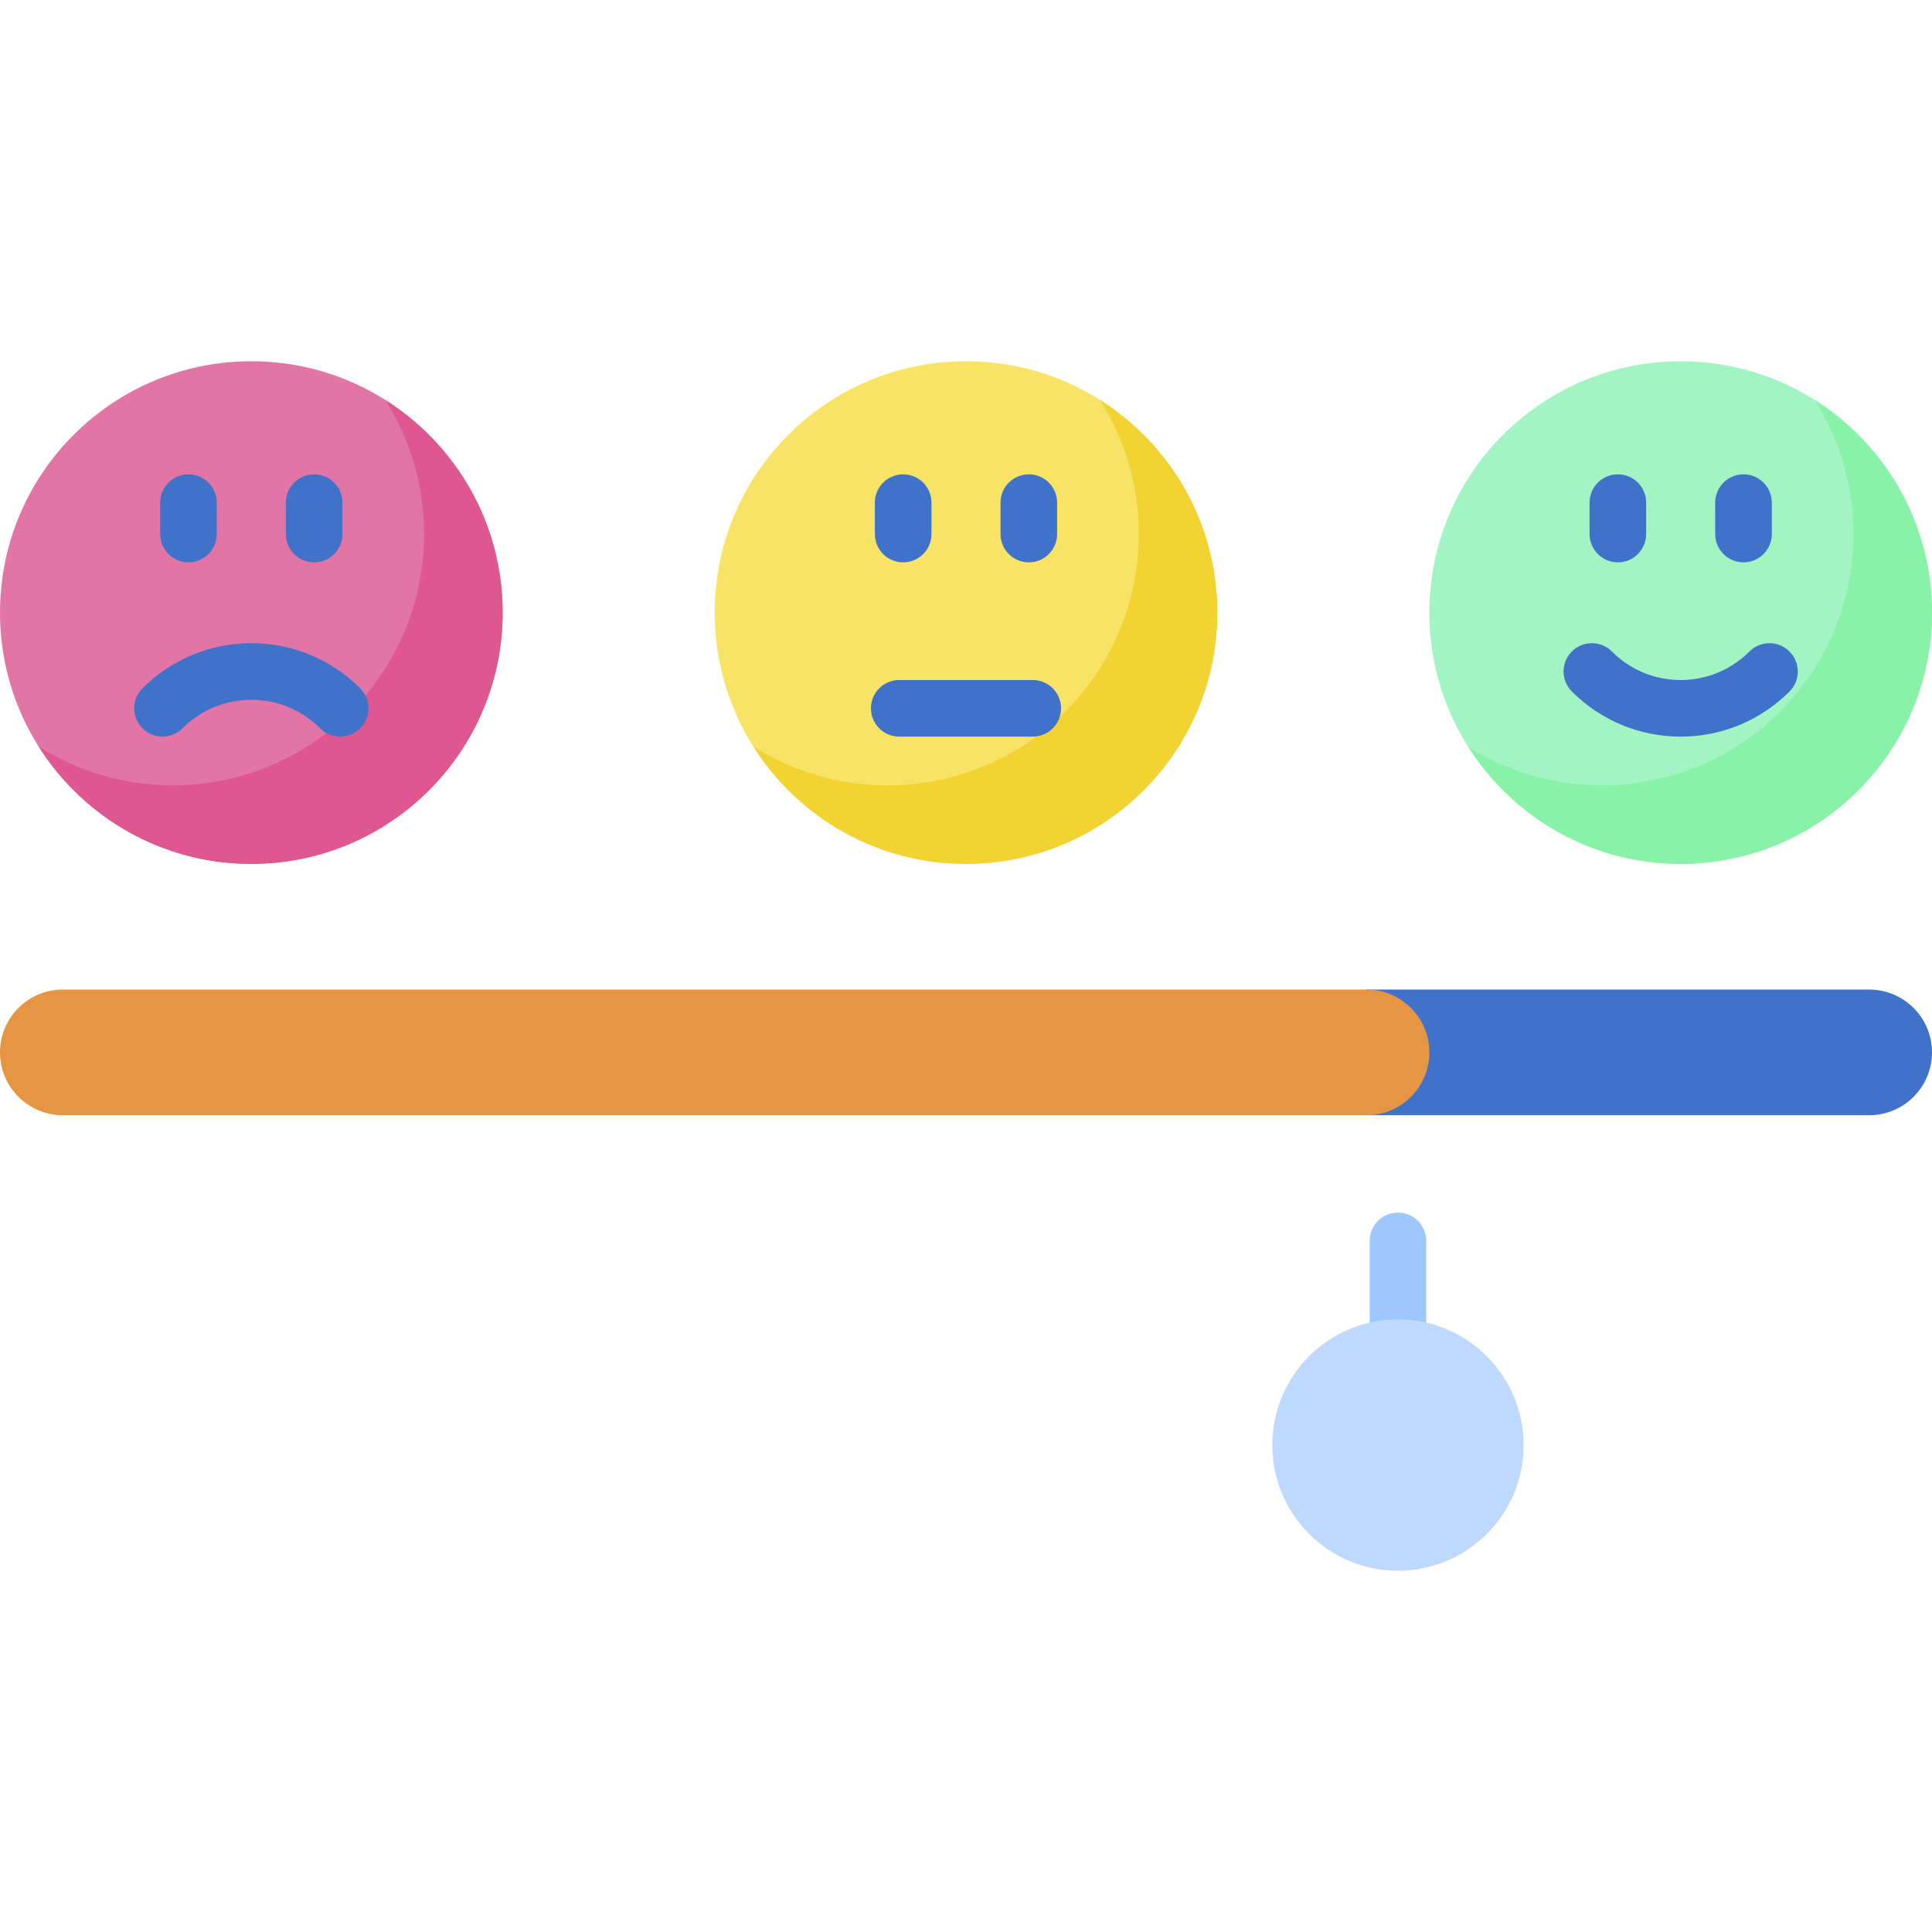 <svg id="Capa_1" enable-background="new 0 0 512 512" height="512" viewBox="0 0 512 512" width="512" xmlns="http://www.w3.org/2000/svg"><g><g><g><circle cx="256" cy="162.341" fill="#f7e365" r="66.602"/></g><g><path d="m291.517 106.011c6.497 10.282 10.272 22.455 10.272 35.517 0 36.783-29.819 66.602-66.602 66.602-13.062 0-25.235-3.775-35.517-10.272 11.799 18.673 32.609 31.085 56.33 31.085 36.783 0 66.602-29.819 66.602-66.602 0-23.721-12.412-44.531-31.085-56.33z" fill="#f3d332"/></g></g><g><g><circle cx="66.602" cy="162.341" fill="#e175a5" r="66.602"/></g><g><path d="m102.119 106.011c6.497 10.282 10.272 22.455 10.272 35.517 0 36.783-29.819 66.602-66.602 66.602-13.062 0-25.235-3.775-35.517-10.272 11.799 18.673 32.609 31.085 56.33 31.085 36.783 0 66.602-29.819 66.602-66.602-.001-23.721-12.412-44.531-31.085-56.33z" fill="#de5791"/></g></g><g><g><circle cx="445.398" cy="162.341" fill="#a2f5c3" r="66.602"/></g><g><path d="m480.915 106.011c6.497 10.282 10.272 22.455 10.272 35.517 0 36.783-29.819 66.602-66.602 66.602-13.062 0-25.235-3.775-35.517-10.272 11.799 18.673 32.609 31.085 56.33 31.085 36.783 0 66.602-29.819 66.602-66.602 0-23.721-12.412-44.531-31.085-56.33z" fill="#88f2a9"/></g></g><g><path d="m495.35 295.545h-133.204v-33.301h133.204c9.196 0 16.65 7.455 16.65 16.65 0 9.196-7.455 16.651-16.65 16.651z" fill="#4172ca"/></g><g><path d="m362.146 295.545h-345.496c-9.196 0-16.65-7.455-16.65-16.65 0-9.196 7.455-16.65 16.65-16.65h345.496c9.196 0 16.65 7.455 16.65 16.65.001 9.195-7.454 16.65-16.65 16.65z" fill="#e69642"/></g><g><path d="m273.691 195.212h-35.383c-4.143 0-7.5-3.358-7.5-7.5s3.357-7.5 7.5-7.5h35.383c4.143 0 7.5 3.358 7.5 7.5s-3.357 7.5-7.5 7.5z" fill="#4172ca"/></g><g><path d="m272.65 149.028c-4.143 0-7.5-3.358-7.5-7.5v-8.325c0-4.142 3.357-7.5 7.5-7.5s7.5 3.358 7.5 7.5v8.325c0 4.142-3.357 7.5-7.5 7.5z" fill="#4172ca"/></g><g><path d="m239.35 149.028c-4.143 0-7.5-3.358-7.5-7.5v-8.325c0-4.142 3.357-7.5 7.5-7.5s7.5 3.358 7.5 7.5v8.325c0 4.142-3.358 7.5-7.5 7.5z" fill="#4172ca"/></g><g><path d="m43.062 195.212c-1.922 0-3.843-.734-5.308-2.201-2.927-2.931-2.923-7.68.009-10.606 7.721-7.708 17.962-11.954 28.838-11.954 10.875 0 21.117 4.245 28.839 11.953 2.932 2.926 2.936 7.675.009 10.606-2.927 2.932-7.674 2.936-10.606.01-4.89-4.881-11.368-7.569-18.241-7.569-6.874 0-13.352 2.688-18.24 7.569-1.465 1.461-3.383 2.192-5.3 2.192z" fill="#4172ca"/></g><g><path d="m83.252 149.028c-4.143 0-7.5-3.358-7.5-7.5v-8.325c0-4.142 3.357-7.5 7.5-7.5s7.5 3.358 7.5 7.5v8.325c0 4.142-3.357 7.5-7.5 7.5z" fill="#4172ca"/></g><g><path d="m49.951 149.028c-4.143 0-7.5-3.358-7.5-7.5v-8.325c0-4.142 3.357-7.5 7.5-7.5s7.5 3.358 7.5 7.5v8.325c0 4.142-3.357 7.5-7.5 7.5z" fill="#4172ca"/></g><g><path d="m445.398 195.212c-10.875 0-21.117-4.245-28.839-11.953-2.932-2.926-2.936-7.675-.009-10.606 2.926-2.932 7.673-2.937 10.606-.01 4.89 4.881 11.368 7.569 18.241 7.569 6.874 0 13.352-2.688 18.24-7.569 2.932-2.927 7.681-2.922 10.606.009 2.927 2.931 2.923 7.68-.009 10.606-7.718 7.709-17.96 11.954-28.836 11.954z" fill="#4172ca"/></g><g><path d="m462.049 149.028c-4.143 0-7.5-3.358-7.5-7.5v-8.325c0-4.142 3.357-7.5 7.5-7.5s7.5 3.358 7.5 7.5v8.325c0 4.142-3.358 7.5-7.5 7.5z" fill="#4172ca"/></g><g><path d="m428.748 149.028c-4.143 0-7.5-3.358-7.5-7.5v-8.325c0-4.142 3.357-7.5 7.5-7.5s7.5 3.358 7.5 7.5v8.325c0 4.142-3.357 7.5-7.5 7.5z" fill="#4172ca"/></g><g><path d="m370.472 390.459c-4.143 0-7.5-3.358-7.5-7.5v-54.114c0-4.142 3.357-7.5 7.5-7.5s7.5 3.358 7.5 7.5v54.114c0 4.143-3.358 7.5-7.5 7.5z" fill="#9ec8fc"/></g><g><g><circle cx="370.472" cy="382.959" fill="#bed9fd" r="33.301"/></g></g></g></svg>